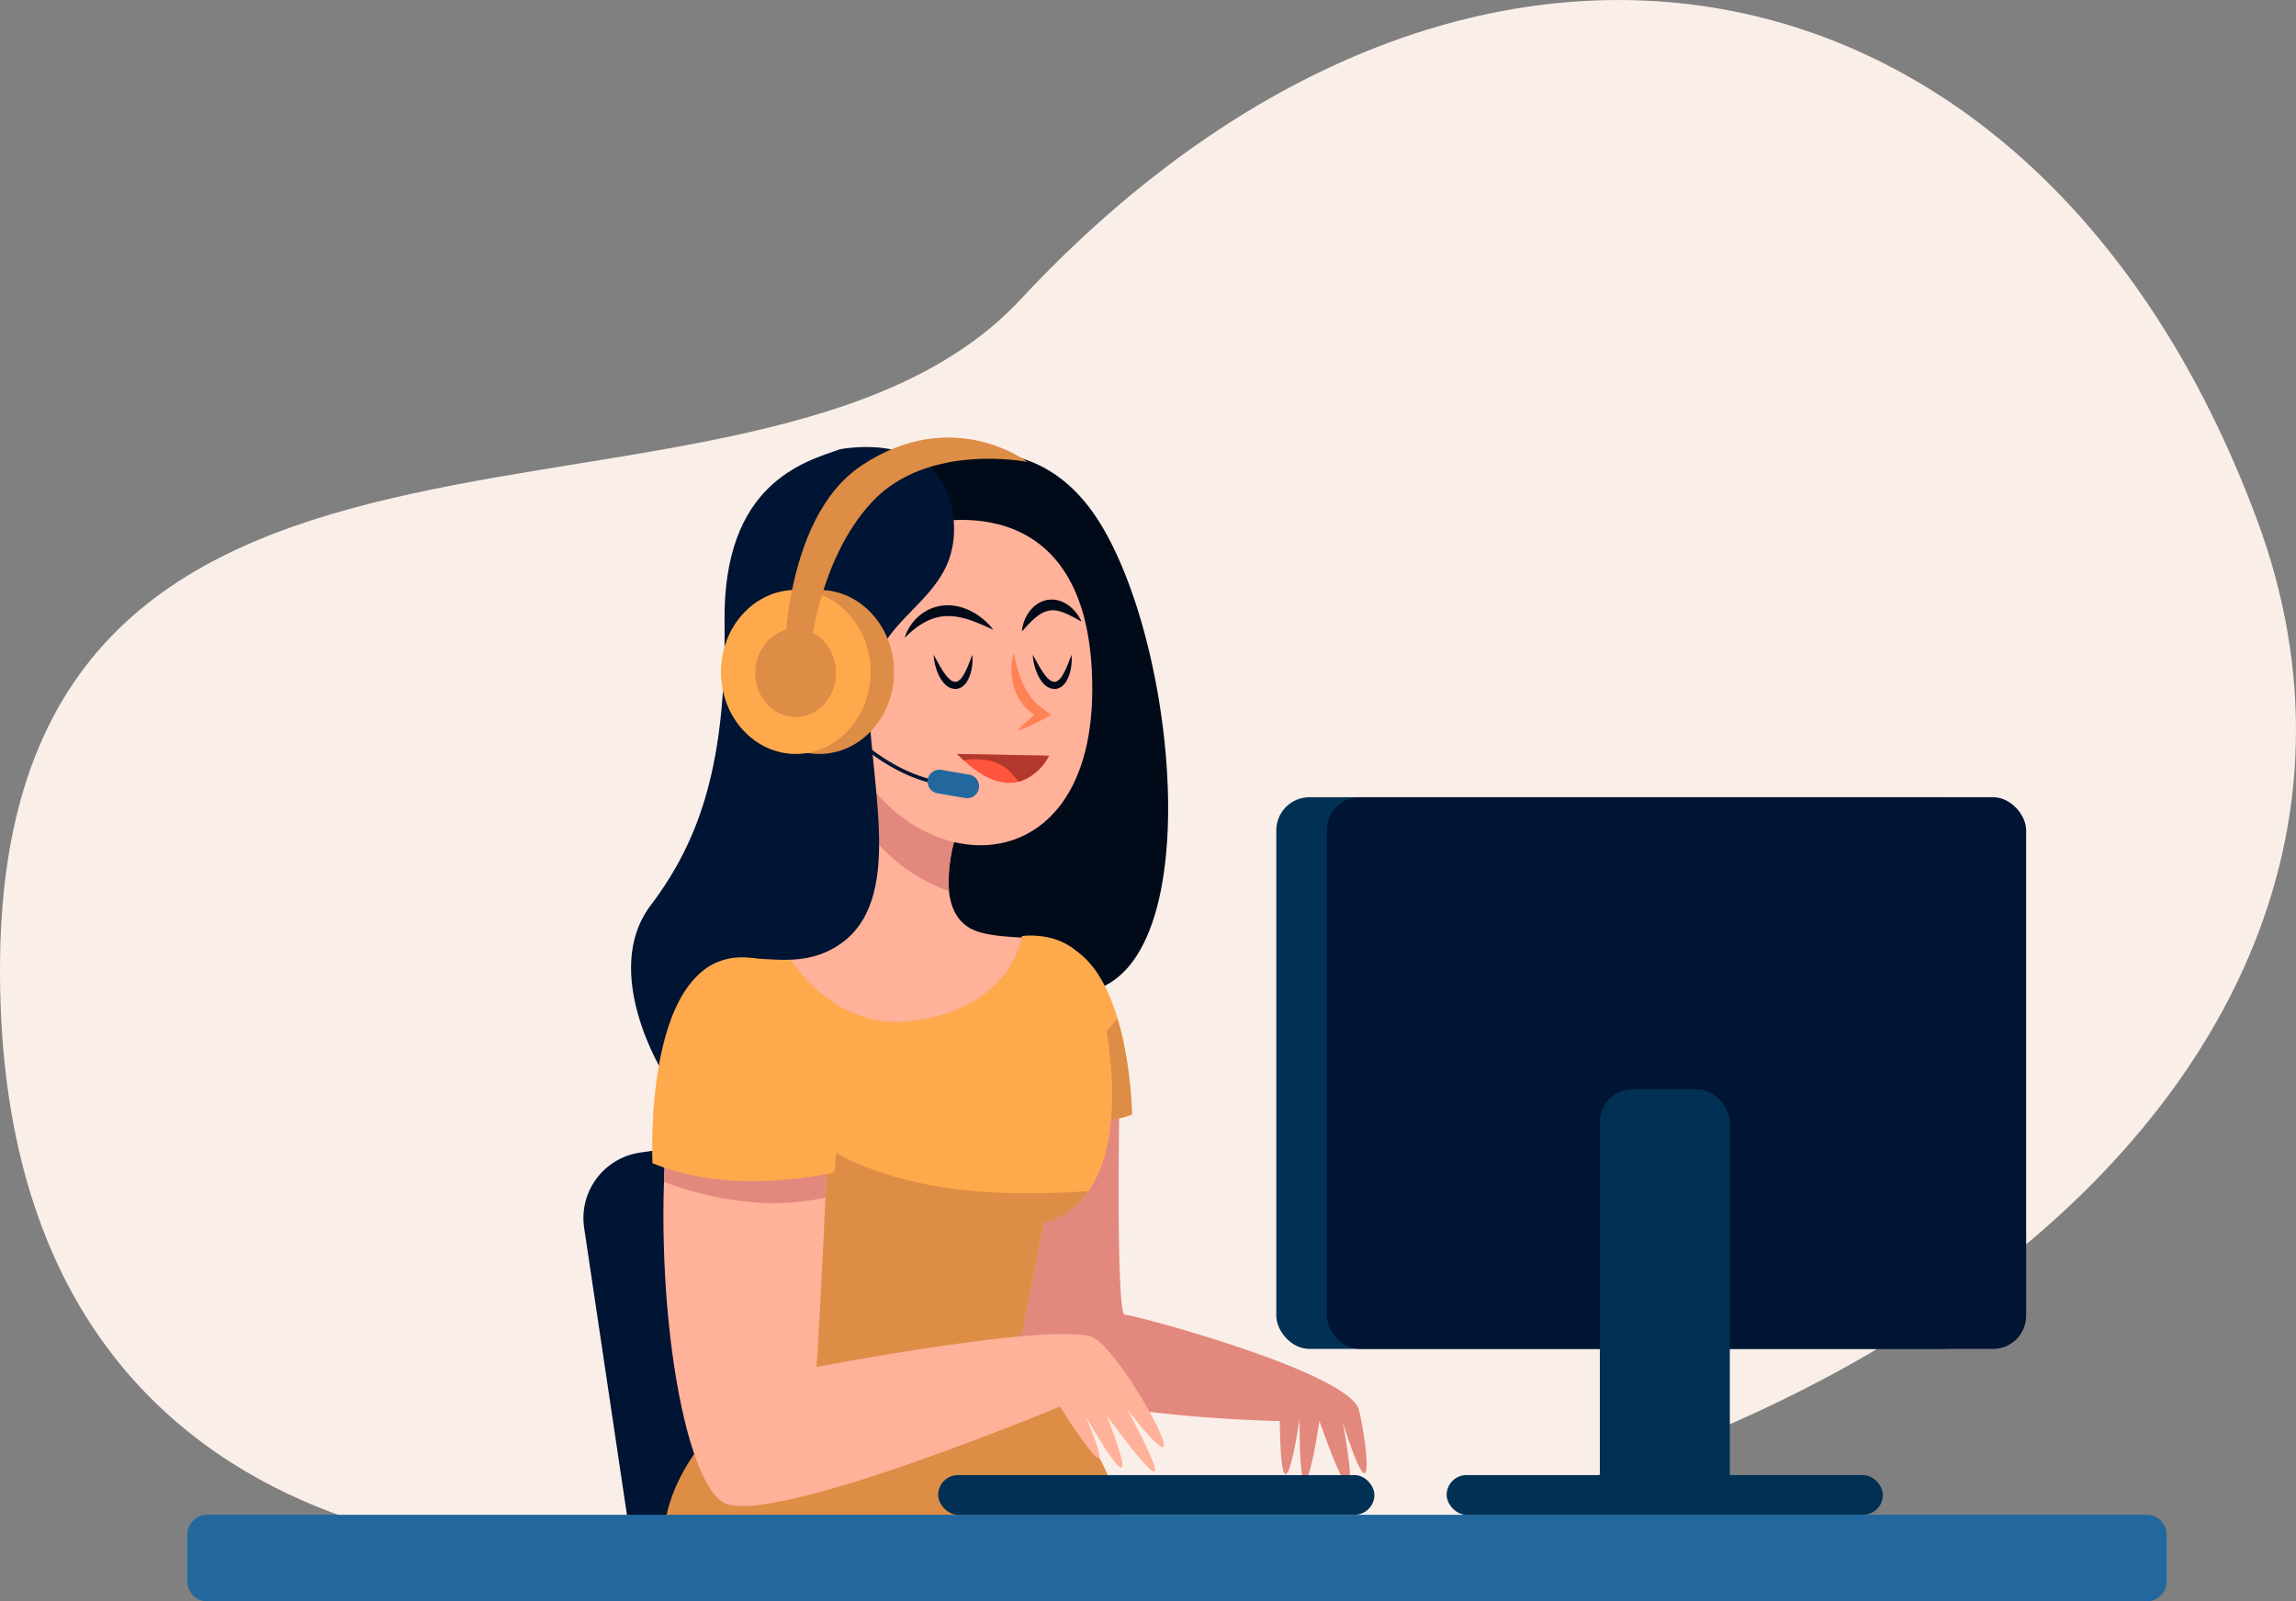 <svg xmlns="http://www.w3.org/2000/svg" width="340.026" height="237.109" viewBox="0 0 340.026 237.109">
  <rect x="0" y="0" width="340.026" height="237.109" fill="#808080" stroke="none"/>
  <g id="Grupo_55683" data-name="Grupo 55683" transform="translate(-52.97 -29.946)">
    <g id="BACKGROUND" transform="translate(52.97 29.946)">
      <path id="Trazado_4957" data-name="Trazado 4957" d="M143.208,260.114s-91.3,8.009-90.229-88.093,111.636-55.359,151.093-97.7c65.669-70.475,150.5-55.057,183.1,32.45C420.835,197.114,304.445,280.936,143.208,260.114Z" transform="translate(-52.97 -29.946)" fill="#faeee8"/>
    </g>
    <g id="OBJECTS" transform="translate(80.723 94.736)">
      <g id="Grupo_28672" data-name="Grupo 28672">
        <g id="Grupo_28646" data-name="Grupo 28646" transform="translate(57.311 103.472)">
          <rect id="Rectángulo_5003" data-name="Rectángulo 5003" width="26.161" height="64.602" rx="9.797" transform="translate(0 3.859) rotate(-8.482)" fill="#001433"/>
        </g>
        <g id="Grupo_28668" data-name="Grupo 28668" transform="translate(65.708)">
          <g id="Grupo_28653" data-name="Grupo 28653" transform="translate(12.233 2.217)">
            <g id="Grupo_28649" data-name="Grupo 28649">
              <path id="Trazado_4958" data-name="Trazado 4958" d="M292.988,157.077s20.194-12.612,31.954,6.032,16.1,66.352-1.79,69.642-30.42.822-28.119-26.321A198.538,198.538,0,0,0,292.988,157.077Z" transform="translate(-267.886 -152.907)" fill="#000a19"/>
              <g id="Grupo_28648" data-name="Grupo 28648" transform="translate(0 9.977)">
                <g id="Grupo_28647" data-name="Grupo 28647" transform="translate(0 34.126)">
                  <path id="Trazado_4959" data-name="Trazado 4959" d="M282.971,245.851s-4.538,12.813,3.471,14.949,16.55-2.669,17.352,14.682-57.661,1.6-56.86-5.873,19.221-1.869,20.021-18.42,1.068-17.351,1.068-17.351Z" transform="translate(-246.925 -233.838)" fill="#ffb199"/>
                  <path id="Trazado_4960" data-name="Trazado 4960" d="M299.23,254.681a23.485,23.485,0,0,1,1.2-8.831l-14.949-12.013s0,2.464-.191,8.273C287.784,248.05,293.031,252.413,299.23,254.681Z" transform="translate(-264.383 -233.838)" fill="#e2887d"/>
                </g>
                <path id="Trazado_4961" data-name="Trazado 4961" d="M291.39,171.964s25.36-7.393,25.36,24.29-30.7,28.515-37.907,4.488C271.325,175.679,291.39,171.964,291.39,171.964Z" transform="translate(-260.682 -171.216)" fill="#ffb199"/>
              </g>
            </g>
            <g id="Grupo_28652" data-name="Grupo 28652" transform="translate(28.305 21.774)">
              <g id="Grupo_28650" data-name="Grupo 28650">
                <path id="Trazado_4962" data-name="Trazado 4962" d="M298.866,199.214a3.784,3.784,0,0,1,.217-.646,7.011,7.011,0,0,1,2.906-3.291,6.1,6.1,0,0,1,1.409-.6,6.763,6.763,0,0,1,1.572-.259,7.3,7.3,0,0,1,1.573.129,7.869,7.869,0,0,1,1.438.424,8.766,8.766,0,0,1,1.233.608,8.95,8.95,0,0,1,1,.692,7.141,7.141,0,0,1,.766.663,5.543,5.543,0,0,1,.539.56c.285.324.432.522.432.522s-.235-.089-.621-.265-.935-.418-1.581-.685c-.321-.14-.679-.258-1.046-.4-.372-.122-.759-.255-1.163-.349a9.132,9.132,0,0,0-1.238-.239,8.216,8.216,0,0,0-1.266-.063,7.132,7.132,0,0,0-1.242.161,6.966,6.966,0,0,0-1.169.367,9.606,9.606,0,0,0-1.972,1.118,14.891,14.891,0,0,0-1.3,1.085C299.038,199.035,298.866,199.214,298.866,199.214Z" transform="translate(-298.866 -193.57)" fill="#000a19"/>
                <path id="Trazado_4963" data-name="Trazado 4963" d="M330.708,197.573a3.18,3.18,0,0,1,.055-.517,5.843,5.843,0,0,1,.4-1.311,5.45,5.45,0,0,1,1.119-1.656,4.241,4.241,0,0,1,.954-.73,3.817,3.817,0,0,1,1.22-.442,3.932,3.932,0,0,1,1.306,0,4.359,4.359,0,0,1,1.149.387,5.264,5.264,0,0,1,.908.582,5.834,5.834,0,0,1,.674.646,4.979,4.979,0,0,1,.477.609,3.672,3.672,0,0,1,.314.5c.159.288.233.462.233.462s-.177-.08-.457-.235-.675-.375-1.138-.605c-.226-.125-.479-.232-.736-.351a7.843,7.843,0,0,0-.807-.291,5.055,5.055,0,0,0-.832-.166,3.292,3.292,0,0,0-.814.039,3.8,3.8,0,0,0-1.531.671,9.481,9.481,0,0,0-1.272,1.093c-.365.365-.667.7-.881.934Z" transform="translate(-313.356 -192.863)" fill="#000a19"/>
                <path id="Trazado_4964" data-name="Trazado 4964" d="M333.647,207.875l.241.438.628,1.126c.132.228.278.471.436.72s.335.5.523.744a3.919,3.919,0,0,0,.623.651,1.262,1.262,0,0,0,.665.308l.08.016h0c-.033,0,.077,0-.072.006h0l.017,0,.033,0,.066-.009a1.856,1.856,0,0,0,.247-.04c.055-.055.123-.046.235-.144a2.373,2.373,0,0,0,.568-.611,9.926,9.926,0,0,0,.787-1.537c.2-.484.362-.9.474-1.2l.179-.466a6.743,6.743,0,0,1-.063,1.828,6.066,6.066,0,0,1-.567,1.848,2.944,2.944,0,0,1-.748.956,1.412,1.412,0,0,1-.295.2,3.306,3.306,0,0,1-.392.161,2.407,2.407,0,0,1-.277.05l-.066.01-.033,0-.016,0h0c-.152.011-.045,0-.081,0h-.011l-.185-.021a2.168,2.168,0,0,1-1.224-.585,4.053,4.053,0,0,1-.721-.9,5.375,5.375,0,0,1-.457-.914,6.525,6.525,0,0,1-.292-.846,8.107,8.107,0,0,1-.267-1.3C333.65,208.059,333.647,207.875,333.647,207.875Z" transform="translate(-314.693 -199.694)" fill="#000a19"/>
                <path id="Trazado_4965" data-name="Trazado 4965" d="M306.7,207.875l.241.438.628,1.126c.132.228.278.471.436.72s.335.5.523.744a3.917,3.917,0,0,0,.623.651,1.263,1.263,0,0,0,.666.308l.08.016h0c-.033,0,.077,0-.072.006h0l.017,0,.033,0,.066-.009a1.842,1.842,0,0,0,.247-.04c.055-.055.123-.046.235-.144a2.372,2.372,0,0,0,.568-.611,9.881,9.881,0,0,0,.787-1.537c.2-.484.362-.9.474-1.2l.179-.466a6.743,6.743,0,0,1-.063,1.828,6.066,6.066,0,0,1-.567,1.848,2.929,2.929,0,0,1-.748.956,1.4,1.4,0,0,1-.295.2,3.3,3.3,0,0,1-.391.161,2.415,2.415,0,0,1-.277.05l-.066.01-.033,0-.016,0h0c-.153.011-.046,0-.081,0h-.011l-.185-.021a2.168,2.168,0,0,1-1.224-.585,4.054,4.054,0,0,1-.721-.9,5.332,5.332,0,0,1-.457-.914,6.45,6.45,0,0,1-.292-.846,8.1,8.1,0,0,1-.266-1.3C306.707,208.059,306.7,207.875,306.7,207.875Z" transform="translate(-302.433 -199.694)" fill="#000a19"/>
                <path id="Trazado_4966" data-name="Trazado 4966" d="M328.185,207.385c.085.449.178.883.279,1.311.043.214.107.424.16.634s.113.416.17.622.135.405.195.607.139.4.212.592.145.39.233.577.154.382.255.559l.278.541.318.51a4.3,4.3,0,0,0,.342.487,4.058,4.058,0,0,0,.369.463c.132.147.268.289.4.441l.443.394c.073.066.143.138.22.2l.244.172.486.36.943.7-.9.486c-.653.354-1.319.687-2,.995-.335.163-.689.3-1.034.445s-.706.272-1.074.384c.255-.288.525-.553.8-.817s.547-.518.834-.755c.563-.494,1.143-.961,1.736-1.408l.045,1.184-.637-.346-.317-.181c-.1-.067-.2-.144-.294-.216l-.575-.455c-.173-.171-.339-.351-.508-.528a3.924,3.924,0,0,1-.458-.569,5.523,5.523,0,0,1-.4-.605l-.343-.638c-.1-.22-.18-.445-.27-.666a5.577,5.577,0,0,1-.213-.68,4.669,4.669,0,0,1-.157-.689,5.778,5.778,0,0,1-.1-.695,6.19,6.19,0,0,1-.044-.7,8.319,8.319,0,0,1,.069-1.38A6.149,6.149,0,0,1,328.185,207.385Z" transform="translate(-312.034 -199.471)" fill="#ff8255"/>
              </g>
              <g id="Grupo_28651" data-name="Grupo 28651" transform="translate(7.741 22.863)">
                <path id="Trazado_4967" data-name="Trazado 4967" d="M313.072,234.817l13.615.267S322.282,244.294,313.072,234.817Z" transform="translate(-313.072 -234.817)" fill="#ff553c"/>
                <path id="Trazado_4968" data-name="Trazado 4968" d="M313.072,234.817c.32.33.633.632.942.917,2.657-.354,5.3-.087,7.2,2.018a14.123,14.123,0,0,1,.955,1.177,7.71,7.71,0,0,0,4.518-3.845Z" transform="translate(-313.072 -234.817)" fill="#b2382b"/>
              </g>
            </g>
          </g>
          <g id="Grupo_28658" data-name="Grupo 28658" transform="translate(4.484 73.735)">
            <g id="Grupo_28655" data-name="Grupo 28655" transform="translate(44.765 0.801)">
              <path id="Trazado_4969" data-name="Trazado 4969" d="M337.907,325.8s-.534,31.5.8,31.5,33.368,8.543,34.7,14.148,2.4,16.818-2.4,1.869c0,0,4,20.822-3.47-.267,0,0-2.937,20.021-2.937-.267,0,0-2.67,18.153-2.936.267,0,0-34.169-.534-43.78-8.275s6.674-43.245,6.674-43.245Z" transform="translate(-314.851 -301.958)" fill="#e2887d"/>
              <g id="Grupo_28654" data-name="Grupo 28654" transform="translate(8.184)">
                <path id="Trazado_4970" data-name="Trazado 4970" d="M334.33,312.392s7.474.8,12.279-1.068c0,0-.229-23.762-11.746-25.627C323.945,283.929,334.33,312.392,334.33,312.392Z" transform="translate(-329.869 -285.619)" fill="#ffa94d"/>
                <path id="Trazado_4971" data-name="Trazado 4971" d="M335.049,316.917c.886,2.978,1.639,5.04,1.639,5.04s7.474.8,12.279-1.068a58.719,58.719,0,0,0-2.133-14.252A44.5,44.5,0,0,1,335.049,316.917Z" transform="translate(-332.226 -295.183)" fill="#dd8d45"/>
              </g>
            </g>
            <g id="Grupo_28657" data-name="Grupo 28657">
              <path id="Trazado_4972" data-name="Trazado 4972" d="M248.348,402.03s-14.564,9.076-15.124,22.957h68.339A33.025,33.025,0,0,0,287,400.962C272.995,391.352,248.348,402.03,248.348,402.03Z" transform="translate(-232.941 -335.48)" fill="#dd8d45"/>
              <g id="Grupo_28656" data-name="Grupo 28656">
                <path id="Trazado_4973" data-name="Trazado 4973" d="M247.4,350.7s-17.085-26.7-14.415-47.517,12.814-18.42,17.084-18.42c0,0,6.407,13.881,20.021,12.013,14.7-2.018,16.017-12.547,16.017-12.547s8.542-1.335,10.945,6.941,6.407,31.5-7.741,35.5l-3.2,16.284S273.03,355.77,247.4,350.7Z" transform="translate(-232.704 -284.148)" fill="#ffa94d"/>
                <path id="Trazado_4974" data-name="Trazado 4974" d="M259.324,327.891a93.311,93.311,0,0,1-16.733-11.557,93,93,0,0,1-8.561-7.7,49.866,49.866,0,0,0-1.042,5.691c-2.67,20.822,14.415,47.517,14.415,47.517,25.627,5.072,38.708-7.741,38.708-7.741l3.2-16.284a11.88,11.88,0,0,0,6.625-4.673C283.755,333.96,270.323,333.552,259.324,327.891Z" transform="translate(-232.704 -295.289)" fill="#dd8d45"/>
              </g>
            </g>
          </g>
          <g id="Grupo_28665" data-name="Grupo 28665">
            <path id="Trazado_4975" data-name="Trazado 4975" d="M255.4,151.749s15.483-3.2,16.818,10.144-13.081,13.614-12.547,27.5,5.339,30.432-5.339,36.305-20.822-8.008-25.093,18.42c0,0-9.343-14.949-1.869-24.826s11.212-21.356,10.945-41.911S250.066,153.617,255.4,151.749Z" transform="translate(-224.477 -150.01)" fill="#001433"/>
            <g id="Grupo_28664" data-name="Grupo 28664" transform="translate(13.309)">
              <g id="Grupo_28660" data-name="Grupo 28660" transform="translate(16.878 41.551)">
                <g id="Grupo_28659" data-name="Grupo 28659">
                  <path id="Trazado_4976" data-name="Trazado 4976" d="M297.416,235.2c-9.88-.535-17.469-9.676-17.544-9.769l.413-.338c.074.09,7.517,9.052,17.16,9.573Z" transform="translate(-279.872 -225.089)" fill="#001433"/>
                </g>
                <path id="Trazado_4977" data-name="Trazado 4977" d="M312.653,241.851a1.756,1.756,0,0,1-2.029,1.433l-4.111-.708a1.757,1.757,0,0,1-1.433-2.029h0a1.756,1.756,0,0,1,2.029-1.433l4.111.708a1.756,1.756,0,0,1,1.433,2.029Z" transform="translate(-291.332 -231.459)" fill="#22689e"/>
              </g>
              <g id="Grupo_28663" data-name="Grupo 28663">
                <g id="Grupo_28661" data-name="Grupo 28661" transform="translate(0 22.561)">
                  <ellipse id="Elipse_341" data-name="Elipse 341" cx="11.078" cy="12.146" rx="11.078" ry="12.146" transform="translate(3.47)" fill="#dd8d45"/>
                  <ellipse id="Elipse_342" data-name="Elipse 342" cx="11.078" cy="12.146" rx="11.078" ry="12.146" fill="#ffa94d"/>
                </g>
                <g id="Grupo_28662" data-name="Grupo 28662" transform="translate(5.073)">
                  <ellipse id="Elipse_343" data-name="Elipse 343" cx="5.982" cy="6.558" rx="5.982" ry="6.558" transform="translate(0 28.282)" fill="#dd8d45"/>
                  <path id="Trazado_4978" data-name="Trazado 4978" d="M266.042,183.413s-.534-22.423,11.479-30.432c13.493-9,24.559-.534,24.559-.534s-14.682-2.937-22.957,5.873-9.344,23.224-9.344,23.224Z" transform="translate(-261.772 -148.84)" fill="#dd8d45"/>
                </g>
              </g>
            </g>
          </g>
          <g id="Grupo_28667" data-name="Grupo 28667" transform="translate(3.121 76.96)">
            <g id="Grupo_28666" data-name="Grupo 28666" transform="translate(1.66 10.177)">
              <path id="Trazado_4979" data-name="Trazado 4979" d="M257.8,322.647s-1.335,29.632-1.869,36.572c0,0,36.305-6.94,41.11-4.271s17.619,26.962,4.805,10.411c0,0,11.212,20.288-2.937,1.068,0,0,6.941,17.351-3.2,0,0,0,6.674,14.949-3.737-1.335,0,0-43.513,18.153-49.919,14.148s-10.945-34.7-7.742-60.063S257.8,322.647,257.8,322.647Z" transform="translate(-233.25 -308.74)" fill="#ffb199"/>
              <path id="Trazado_4980" data-name="Trazado 4980" d="M248.879,334.971a38.98,38.98,0,0,0,8.45-.821c.306-6.434.534-11.5.534-11.5s-20.288-28.83-23.492-3.47c-.519,4.114-.834,8.368-.972,12.626A48.389,48.389,0,0,0,248.879,334.971Z" transform="translate(-233.318 -308.74)" fill="#e2887d"/>
            </g>
            <path id="Trazado_4981" data-name="Trazado 4981" d="M230.248,320.556s-1.6-32.034,14.415-30.432,12.546,31.767,12.546,31.767S242.528,325.628,230.248,320.556Z" transform="translate(-230.203 -290.065)" fill="#ffa94d"/>
          </g>
        </g>
        <g id="Grupo_28671" data-name="Grupo 28671" transform="translate(0 53.26)">
          <path id="Trazado_4982" data-name="Trazado 4982" d="M397.009,451.152a2.973,2.973,0,0,1-2.669,3.2H106.569a2.973,2.973,0,0,1-2.67-3.2v-6.407a2.973,2.973,0,0,1,2.67-3.2H394.34a2.973,2.973,0,0,1,2.669,3.2Z" transform="translate(-103.899 -335.295)" fill="#22689e"/>
          <g id="Grupo_28670" data-name="Grupo 28670" transform="translate(111.185)">
            <g id="Grupo_28669" data-name="Grupo 28669" transform="translate(50.077)">
              <rect id="Rectángulo_5004" data-name="Rectángulo 5004" width="103.576" height="81.686" rx="4.899" fill="#003154"/>
              <rect id="Rectángulo_5005" data-name="Rectángulo 5005" width="103.576" height="81.686" rx="4.899" transform="translate(7.473)" fill="#001433"/>
              <rect id="Rectángulo_5006" data-name="Rectángulo 5006" width="19.22" height="62.466" rx="4.899" transform="translate(47.916 43.246)" fill="#003154"/>
              <rect id="Rectángulo_5007" data-name="Rectángulo 5007" width="64.602" height="5.873" rx="2.936" transform="translate(25.226 100.373)" fill="#003154"/>
              <rect id="Rectángulo_5008" data-name="Rectángulo 5008" width="19.22" height="62.466" rx="4.899" transform="translate(47.916 43.246)" fill="#003154"/>
            </g>
            <rect id="Rectángulo_5009" data-name="Rectángulo 5009" width="64.602" height="5.873" rx="2.936" transform="translate(0 100.373)" fill="#003154"/>
          </g>
        </g>
      </g>
    </g>
  </g>
</svg>
